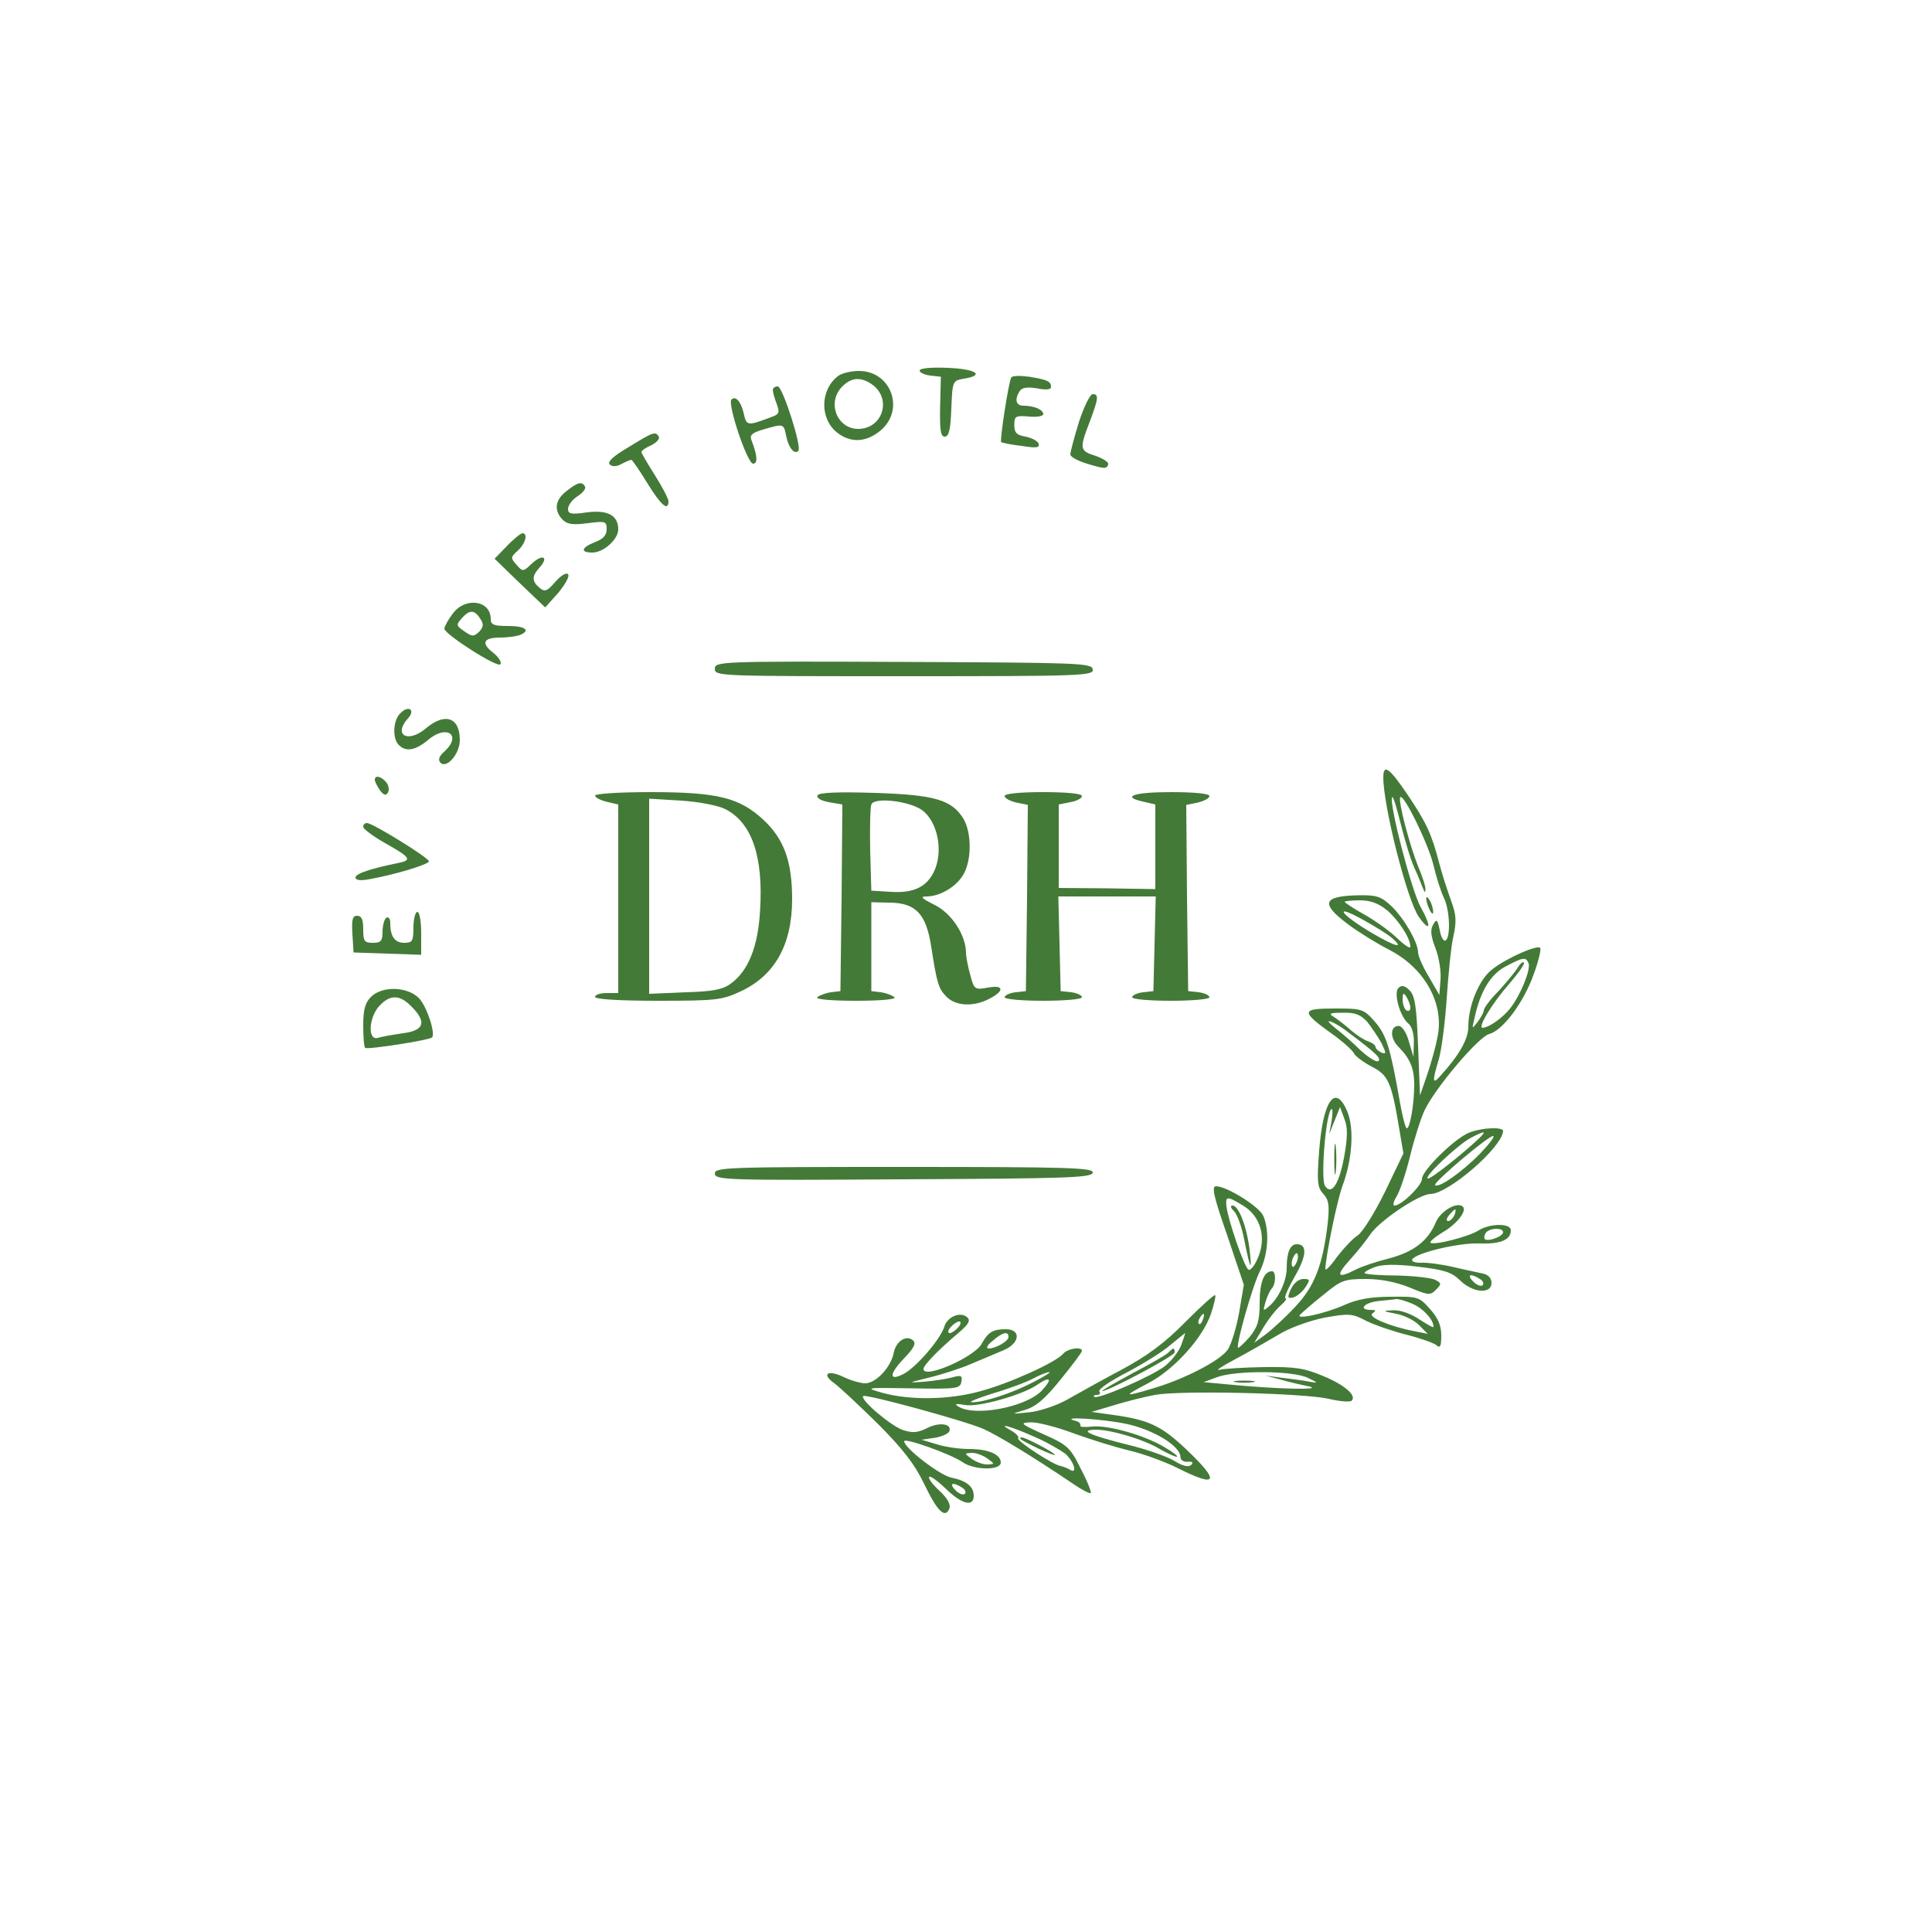 <?xml version="1.0" standalone="no"?>
<!DOCTYPE svg PUBLIC "-//W3C//DTD SVG 20010904//EN"
 "http://www.w3.org/TR/2001/REC-SVG-20010904/DTD/svg10.dtd">
<svg version="1.0" xmlns="http://www.w3.org/2000/svg"
 width="500pt" height="500pt" viewBox="0 0 500 500"
 preserveAspectRatio="xMidYMid meet">

<g transform="translate(0,500) scale(0.1,-0.1)"
fill="#447a3769" stroke="none">
<path d="M2380 4041 c0 -5 12 -11 28 -13 l27 -3 -2 -77 c-1 -61 1 -78 12 -78
11 0 15 19 17 72 3 72 3 73 33 78 55 9 31 25 -42 28 -43 2 -73 -1 -73 -7z"/>
<path d="M2169 4027 c-47 -36 -48 -111 -2 -147 35 -27 75 -25 112 6 64 54 27
154 -56 154 -21 0 -45 -6 -54 -13z m92 -25 c47 -39 21 -112 -40 -112 -55 0
-82 69 -41 110 25 25 51 25 81 2z"/>
<path d="M2617 4023 c-7 -13 -30 -163 -26 -167 2 -2 26 -7 53 -10 38 -6 47 -5
44 6 -3 7 -18 15 -34 18 -23 4 -29 10 -29 30 0 23 3 25 38 22 20 -2 37 1 37 6
0 12 -24 22 -51 22 -20 0 -24 16 -10 38 6 9 19 11 45 7 23 -5 36 -3 36 3 0 15
-8 19 -56 27 -23 3 -44 3 -47 -2z"/>
<path d="M2000 3991 c0 -5 4 -21 10 -36 8 -22 7 -27 -13 -34 -63 -24 -65 -23
-72 8 -7 31 -21 48 -32 37 -11 -11 41 -166 56 -166 13 0 11 22 -5 63 -4 12 5
18 33 26 52 15 51 15 58 -19 6 -29 21 -47 31 -37 10 10 -41 167 -53 167 -7 0
-13 -4 -13 -9z"/>
<path d="M2792 3907 c-12 -39 -22 -77 -22 -83 0 -6 18 -16 40 -23 49 -15 54
-15 58 -3 2 6 -13 15 -32 22 -42 13 -43 18 -16 88 23 61 24 72 8 72 -7 0 -23
-33 -36 -73z"/>
<path d="M1627 3843 c-39 -23 -56 -38 -49 -45 6 -6 17 -6 30 1 11 6 23 11 26
11 2 0 21 -27 41 -60 35 -57 55 -75 55 -47 0 6 -16 37 -35 67 -19 30 -35 57
-35 60 0 4 12 12 26 18 14 7 22 17 19 22 -9 14 -13 13 -78 -27z"/>
<path d="M1466 3729 c-30 -23 -33 -50 -10 -74 12 -12 27 -14 65 -9 46 6 49 5
49 -16 0 -15 -9 -25 -30 -33 -36 -14 -39 -27 -7 -27 29 0 67 34 67 60 0 36
-27 51 -81 44 -41 -6 -49 -4 -49 9 0 9 11 24 25 33 14 9 22 20 19 25 -8 14
-19 11 -48 -12z"/>
<path d="M1312 3587 l-32 -33 65 -63 66 -63 34 38 c18 22 30 43 25 48 -5 5
-19 -4 -33 -20 -21 -24 -27 -27 -41 -15 -20 17 -20 30 1 53 24 27 7 35 -20 10
-23 -22 -24 -22 -40 -4 -16 18 -16 20 3 37 20 18 27 45 12 45 -4 0 -23 -15
-40 -33z"/>
<path d="M1171 3411 c-12 -16 -21 -33 -21 -38 1 -15 139 -103 145 -92 4 5 -5
19 -19 30 -32 25 -25 39 19 39 18 0 40 3 49 6 31 12 16 24 -29 24 -37 0 -45 3
-45 18 0 49 -67 58 -99 13z m73 -14 c8 -12 7 -20 -4 -32 -14 -13 -18 -13 -38
1 -22 15 -22 17 -6 35 20 22 33 21 48 -4z"/>
<path d="M1850 3269 c0 -19 12 -19 491 -19 462 0 490 1 487 18 -3 16 -35 17
-491 19 -476 2 -487 1 -487 -18z"/>
<path d="M1036 3154 c-19 -18 -21 -65 -4 -82 19 -19 44 -14 77 14 48 40 87 11
41 -31 -14 -12 -17 -22 -10 -29 16 -16 50 23 50 59 0 59 -39 72 -89 29 -46
-38 -84 -16 -45 27 20 22 1 35 -20 13z"/>
<path d="M3580 2988 c0 -75 62 -319 92 -361 30 -42 33 -25 5 25 -23 39 -84
274 -74 285 3 2 12 -29 22 -69 10 -40 25 -91 35 -113 10 -22 20 -47 23 -55 4
-10 6 -11 6 -2 1 7 -8 34 -19 60 -22 55 -53 172 -46 179 9 9 74 -124 86 -177
7 -30 19 -67 26 -82 16 -30 19 -104 5 -112 -5 -3 -12 9 -15 27 -6 28 -8 30
-17 14 -8 -13 -6 -30 6 -61 9 -23 15 -60 13 -82 l-3 -39 -27 47 c-16 26 -28
54 -28 63 0 26 -36 88 -69 120 -27 25 -38 29 -86 28 -92 -2 -99 -21 -25 -76
27 -20 74 -49 105 -65 92 -47 144 -140 125 -227 -4 -22 -16 -65 -26 -95 l-19
-55 -5 127 c-4 103 -8 131 -22 145 -13 13 -21 14 -29 6 -13 -13 4 -75 27 -93
8 -7 14 -28 13 -49 l-1 -36 -12 40 c-6 23 -18 40 -26 40 -23 0 -23 -32 -1 -54
30 -30 41 -56 41 -98 0 -50 -11 -113 -19 -113 -4 0 -12 33 -19 73 -24 136 -34
169 -64 203 -29 33 -33 34 -104 34 -87 0 -88 -7 -9 -64 30 -21 56 -45 59 -52
3 -7 23 -22 45 -34 44 -22 52 -40 72 -160 l11 -65 -47 -98 c-27 -55 -58 -105
-71 -114 -13 -8 -37 -34 -54 -56 -16 -23 -30 -37 -30 -31 1 33 30 176 44 214
26 70 31 149 13 193 -31 74 -63 30 -73 -101 -6 -80 -5 -95 11 -112 14 -16 16
-29 11 -77 -13 -108 -34 -162 -84 -215 -25 -27 -60 -59 -76 -71 l-30 -22 24
40 c13 22 34 48 45 57 11 10 16 17 12 18 -5 0 6 25 23 55 32 55 34 85 6 85
-17 0 -26 -21 -26 -61 0 -34 -21 -79 -46 -100 -15 -13 -16 -12 -9 11 4 14 11
29 16 35 11 11 12 45 1 45 -21 0 -32 -29 -32 -81 0 -47 -5 -63 -26 -89 -15
-17 -28 -29 -30 -28 -6 7 38 162 57 199 21 43 25 105 8 143 -11 24 -94 76
-122 76 -12 0 -6 -27 29 -127 l43 -128 -12 -71 c-7 -39 -20 -82 -29 -96 -19
-29 -114 -78 -197 -102 -74 -22 -75 -20 -10 14 67 35 141 116 163 180 8 24 13
46 11 48 -2 3 -37 -29 -78 -70 -53 -54 -98 -87 -163 -122 -49 -26 -112 -61
-140 -77 -30 -17 -73 -31 -100 -34 -49 -5 -49 -5 -12 6 28 8 52 28 93 79 30
37 55 70 55 74 0 12 -38 6 -49 -8 -19 -22 -140 -77 -216 -97 -81 -22 -179 -23
-250 -4 -49 14 -46 14 75 12 115 -2 125 -1 128 17 3 16 0 18 -25 11 -15 -4
-48 -9 -73 -11 -42 -3 -41 -3 15 11 33 8 83 24 110 36 28 12 65 27 83 35 42
18 45 54 5 54 -34 0 -46 -8 -62 -37 -18 -35 -151 -93 -151 -66 0 10 40 51 90
93 26 22 32 32 24 40 -17 17 -52 3 -60 -23 -10 -33 -73 -106 -106 -123 -39
-20 -37 1 4 43 22 23 29 36 22 43 -17 17 -45 0 -51 -31 -7 -37 -46 -79 -74
-79 -11 0 -36 7 -55 16 -41 20 -59 9 -26 -15 13 -9 63 -56 112 -104 67 -67 97
-106 122 -158 34 -71 54 -90 65 -63 4 10 -5 27 -26 46 -18 17 -30 33 -26 36 3
3 22 -11 43 -31 41 -40 72 -48 72 -18 0 24 -19 39 -58 47 -30 6 -122 77 -122
94 0 10 121 -33 151 -54 30 -21 99 -22 99 -1 0 21 -32 35 -82 35 -24 0 -61 5
-83 12 l-40 12 34 5 c19 3 36 11 38 17 7 20 -27 24 -58 8 -24 -12 -37 -13 -62
-5 -32 11 -112 79 -103 88 6 6 260 -63 311 -85 36 -16 127 -71 232 -142 23
-16 43 -26 46 -24 2 2 -9 31 -26 63 -27 55 -35 62 -96 89 -60 27 -63 30 -34
31 17 1 68 -12 113 -29 44 -16 109 -36 143 -44 34 -8 90 -28 124 -45 105 -53
112 -36 21 50 -65 61 -97 75 -193 88 l-50 7 57 17 c32 10 80 22 107 27 64 12
381 5 449 -10 29 -7 56 -9 60 -5 14 13 -18 41 -74 64 -50 21 -74 24 -153 23
-52 -1 -104 -4 -115 -7 -12 -3 6 9 40 27 34 18 84 47 113 64 29 18 80 36 119
44 63 11 71 11 107 -8 22 -11 69 -27 104 -36 36 -9 70 -21 78 -27 10 -9 13 -4
13 25 0 25 -8 45 -29 68 -28 32 -32 33 -103 32 -51 0 -87 -7 -118 -21 -51 -23
-131 -40 -115 -25 6 6 32 29 60 51 46 38 54 41 110 41 39 0 78 -8 113 -22 48
-20 54 -21 68 -6 15 15 15 17 -2 26 -11 5 -55 10 -98 11 -44 0 -81 3 -84 6 -3
2 8 9 24 15 20 8 54 9 112 2 69 -8 89 -14 111 -36 33 -32 81 -36 81 -6 0 12
-8 21 -22 24 -13 3 -48 10 -77 17 -30 7 -68 12 -83 11 -16 0 -26 3 -23 9 11
17 120 43 174 41 54 -2 81 9 81 34 0 19 -54 18 -83 0 -24 -16 -117 -40 -125
-32 -2 3 12 15 32 27 36 21 63 55 52 66 -14 14 -57 -10 -70 -40 -20 -48 -57
-77 -122 -94 -32 -8 -71 -21 -86 -29 -47 -24 -52 -16 -15 25 20 22 43 51 53
66 23 35 127 105 156 105 46 0 186 121 188 163 0 11 -54 9 -87 -4 -36 -13
-123 -98 -123 -120 0 -17 -53 -69 -71 -69 -5 0 -3 10 5 23 8 12 24 59 35 104
11 45 28 99 38 120 29 60 140 190 167 197 35 9 89 81 115 154 13 35 20 66 17
69 -8 8 -84 -25 -122 -54 -35 -25 -64 -94 -64 -150 0 -32 -23 -73 -72 -127
-21 -24 -22 -16 -4 44 7 25 16 95 20 155 4 61 11 133 17 160 9 41 8 58 -6 95
-9 25 -23 68 -30 95 -20 77 -33 105 -82 178 -48 71 -63 81 -63 45z m10 -344
c30 -26 60 -72 60 -94 0 -6 -14 3 -32 20 -17 17 -55 45 -85 62 -29 16 -53 32
-53 34 0 2 18 4 39 4 28 0 49 -8 71 -26z m13 -72 c32 -28 10 -23 -50 12 -82
48 -106 80 -28 37 33 -18 68 -40 78 -49z m353 -65 c6 -16 -21 -83 -48 -117
-19 -24 -54 -49 -71 -50 -14 0 25 64 69 114 24 28 41 52 38 55 -3 3 -10 -3
-16 -13 -6 -10 -28 -37 -49 -60 -22 -22 -39 -45 -39 -51 0 -5 -8 -19 -16 -30
-15 -19 -15 -19 -8 10 15 70 42 114 81 134 45 24 52 25 59 8z m-306 -115 c0
-7 -4 -10 -10 -7 -5 3 -10 16 -10 28 0 18 2 19 10 7 5 -8 10 -21 10 -28z
m-112 -36 c11 -14 28 -39 37 -55 13 -27 13 -30 0 -25 -8 4 -15 10 -15 14 0 5
-8 11 -19 15 -10 3 -30 16 -44 28 -13 12 -33 27 -43 34 -17 10 -14 12 22 12
31 1 45 -5 62 -23z m-47 -29 c72 -54 84 -66 76 -73 -4 -4 -24 8 -45 27 -20 20
-50 46 -67 59 -16 13 -22 20 -11 16 10 -3 31 -16 47 -29z m-45 -229 l-6 -33
14 35 14 35 11 -30 c9 -22 9 -45 0 -97 -13 -72 -33 -103 -50 -77 -12 19 3 199
18 199 2 0 2 -15 -1 -32z m384 -42 c-43 -41 -125 -106 -134 -106 -16 0 76 87
110 105 36 19 42 19 24 1z m0 -42 c-46 -47 -107 -90 -116 -81 -6 6 137 127
150 127 6 0 -10 -21 -34 -46z m-613 -134 c45 -27 61 -82 39 -134 -8 -20 -20
-35 -25 -32 -11 7 -53 129 -57 164 -3 27 2 27 43 2z m547 -25 c-4 -8 -11 -15
-16 -15 -6 0 -5 6 2 15 7 8 14 15 16 15 2 0 1 -7 -2 -15z m126 -44 c0 -11 -39
-25 -47 -18 -3 3 -2 10 2 16 8 13 45 15 45 2z m-534 -77 c-4 -9 -9 -15 -11
-12 -3 3 -3 13 1 22 4 9 9 15 11 12 3 -3 3 -13 -1 -22z m474 -44 c8 -5 11 -12
7 -16 -4 -4 -15 0 -24 9 -18 18 -8 23 17 7z m-175 -64 c28 -12 55 -41 55 -60
0 -3 -16 6 -36 19 -22 15 -50 25 -68 24 -29 -1 -29 -2 7 -9 21 -4 48 -17 60
-30 l22 -22 -35 7 c-63 12 -122 37 -108 46 10 7 9 9 -4 9 -34 0 -18 19 20 23
20 2 41 4 45 5 4 1 23 -4 42 -12z m-542 -41 c-3 -9 -8 -14 -10 -11 -3 3 -2 9
2 15 9 16 15 13 8 -4z m-633 -20 c-7 -8 -17 -15 -22 -15 -6 0 -5 7 2 15 7 8
17 15 22 15 6 0 5 -7 -2 -15z m130 -25 c0 -11 -33 -30 -52 -30 -7 1 -3 9 11
20 25 22 41 26 41 10z m447 -21 c-7 -18 -26 -42 -43 -55 -34 -26 -174 -87
-182 -79 -3 3 0 5 7 5 7 0 10 4 6 9 -3 6 30 28 73 50 43 23 93 54 112 71 19
16 36 29 37 30 1 0 -4 -14 -10 -31z m-381 -95 c-55 -29 -131 -54 -161 -53 -11
0 14 10 55 23 41 12 89 30 105 39 17 9 35 16 40 16 6 0 -12 -11 -39 -25z m709
10 c27 -13 27 -14 5 -10 -14 3 -45 7 -70 10 l-45 6 38 -10 c20 -6 54 -14 75
-18 40 -10 -86 -7 -208 5 l-65 6 35 13 c49 18 197 17 235 -2z m-689 -33 c-41
-43 -174 -68 -216 -41 -11 7 -6 8 17 4 33 -7 150 26 187 52 35 24 41 16 12
-15z m219 -86 c70 -15 140 -57 140 -86 0 -8 9 -13 19 -12 12 1 15 -2 9 -8 -7
-7 -23 -3 -45 11 -19 11 -73 30 -119 41 -100 25 -128 38 -83 39 40 0 127 -26
167 -51 18 -10 37 -19 42 -19 6 0 -8 11 -30 24 -53 32 -149 59 -190 54 -19 -2
-32 -1 -29 3 2 4 -4 10 -13 12 -46 12 70 5 132 -8z m-241 -32 c33 -14 71 -36
84 -46 23 -22 31 -54 10 -40 -7 4 -18 8 -23 9 -20 3 -116 66 -110 72 3 3 -5
12 -17 19 -40 22 -8 14 56 -14z m-118 -58 c19 -14 19 -14 -2 -15 -11 0 -29 7
-40 15 -19 14 -19 14 2 15 11 0 29 -7 40 -15z m-66 -75 c8 -5 11 -12 7 -16 -4
-4 -15 0 -24 9 -18 18 -8 23 17 7z"/>
<path d="M3453 2000 c0 -36 2 -50 4 -32 2 17 2 47 0 65 -2 17 -4 3 -4 -33z"/>
<path d="M3194 1865 c8 -8 20 -41 26 -73 15 -76 21 -88 14 -27 -7 59 -28 115
-44 115 -7 0 -5 -6 4 -15z"/>
<path d="M3023 1499 c-6 -6 -48 -30 -94 -54 -46 -25 -81 -45 -76 -45 16 0 187
91 187 100 0 13 -3 13 -17 -1z"/>
<path d="M3198 1423 c12 -2 32 -2 45 0 12 2 2 4 -23 4 -25 0 -35 -2 -22 -4z"/>
<path d="M2641 1276 c10 -9 89 -46 89 -41 0 5 -75 45 -86 45 -4 0 -5 -2 -3 -4z"/>
<path d="M970 2982 c0 -5 6 -16 13 -27 10 -13 16 -15 21 -6 4 6 2 18 -4 26
-13 16 -30 20 -30 7z"/>
<path d="M1540 2941 c0 -5 14 -12 30 -16 l30 -7 0 -244 0 -244 -30 0 c-16 0
-30 -4 -30 -10 0 -6 61 -10 163 -10 150 0 166 2 213 24 89 41 134 121 134 239
0 98 -21 156 -75 206 -62 57 -118 71 -292 71 -80 0 -143 -4 -143 -9z m337 -35
c69 -35 99 -123 90 -263 -5 -93 -31 -156 -75 -188 -21 -16 -47 -21 -119 -23
l-93 -4 0 252 0 253 83 -5 c47 -3 97 -13 114 -22z"/>
<path d="M2116 2942 c-4 -7 8 -14 29 -18 l35 -6 -2 -242 -3 -241 -25 -3 c-14
-2 -29 -8 -35 -13 -5 -5 34 -9 100 -9 66 0 105 4 100 9 -6 5 -21 11 -35 13
l-25 3 0 115 0 115 48 -1 c67 -1 94 -29 107 -114 15 -97 19 -109 40 -130 24
-24 70 -26 110 -5 41 21 38 37 -4 29 -33 -6 -35 -5 -45 33 -6 21 -11 47 -11
58 -1 46 -37 101 -81 123 -34 17 -39 22 -21 22 36 0 80 27 97 60 20 38 19 105
-1 140 -30 50 -74 63 -230 68 -93 3 -144 1 -148 -6z m268 -37 c43 -29 59 -110
32 -163 -20 -39 -54 -54 -112 -50 l-49 3 -3 104 c-1 58 0 111 3 119 7 19 93
10 129 -13z"/>
<path d="M2600 2940 c0 -6 14 -13 30 -17 l30 -6 -2 -241 -3 -241 -27 -3 c-16
-2 -28 -8 -28 -13 0 -5 45 -9 100 -9 55 0 100 4 100 9 0 5 -12 11 -27 13 l-28
3 -3 123 -3 122 126 0 126 0 -3 -122 -3 -123 -27 -3 c-16 -2 -28 -8 -28 -13 0
-5 45 -9 100 -9 55 0 100 4 100 9 0 5 -12 11 -27 13 l-28 3 -3 241 -2 241 30
6 c16 4 30 11 30 17 0 6 -38 10 -100 10 -97 0 -130 -12 -70 -25 l30 -7 0 -109
0 -110 -125 2 -125 1 0 108 0 108 30 6 c17 3 30 10 30 16 0 6 -38 10 -100 10
-62 0 -100 -4 -100 -10z"/>
<path d="M940 2860 c0 -5 25 -24 55 -41 69 -39 73 -45 33 -53 -69 -14 -108
-27 -108 -37 0 -7 13 -9 38 -4 66 12 152 38 152 46 0 9 -146 99 -160 99 -6 0
-10 -4 -10 -10z"/>
<path d="M3691 2675 c1 -19 18 -51 18 -35 0 8 -4 22 -9 30 -5 8 -9 11 -9 5z"/>
<path d="M1070 2600 c0 -36 -3 -40 -24 -40 -24 0 -36 16 -36 51 0 11 -4 17
-10 14 -5 -3 -10 -19 -10 -36 0 -24 -4 -29 -25 -29 -22 0 -25 4 -25 35 0 25
-4 35 -16 35 -12 0 -14 -10 -12 -47 l3 -48 88 -3 87 -3 0 56 c0 30 -4 55 -10
55 -5 0 -10 -18 -10 -40z"/>
<path d="M960 2420 c-15 -15 -20 -33 -20 -73 0 -30 2 -56 5 -59 5 -5 166 20
173 27 10 10 -14 82 -34 102 -30 30 -95 32 -124 3z m105 -25 c40 -40 33 -62
-22 -69 -27 -4 -56 -9 -65 -12 -27 -8 -24 53 4 83 28 30 53 29 83 -2z"/>
<path d="M1850 1963 c0 -17 29 -18 487 -15 422 2 488 4 491 17 3 13 -59 15
-487 15 -461 0 -491 -1 -491 -17z"/>
<path d="M3341 1664 c-10 -22 -9 -25 5 -22 9 2 23 13 32 26 13 20 13 22 -5 22
-12 0 -25 -11 -32 -26z"/>
</g>
</svg>
